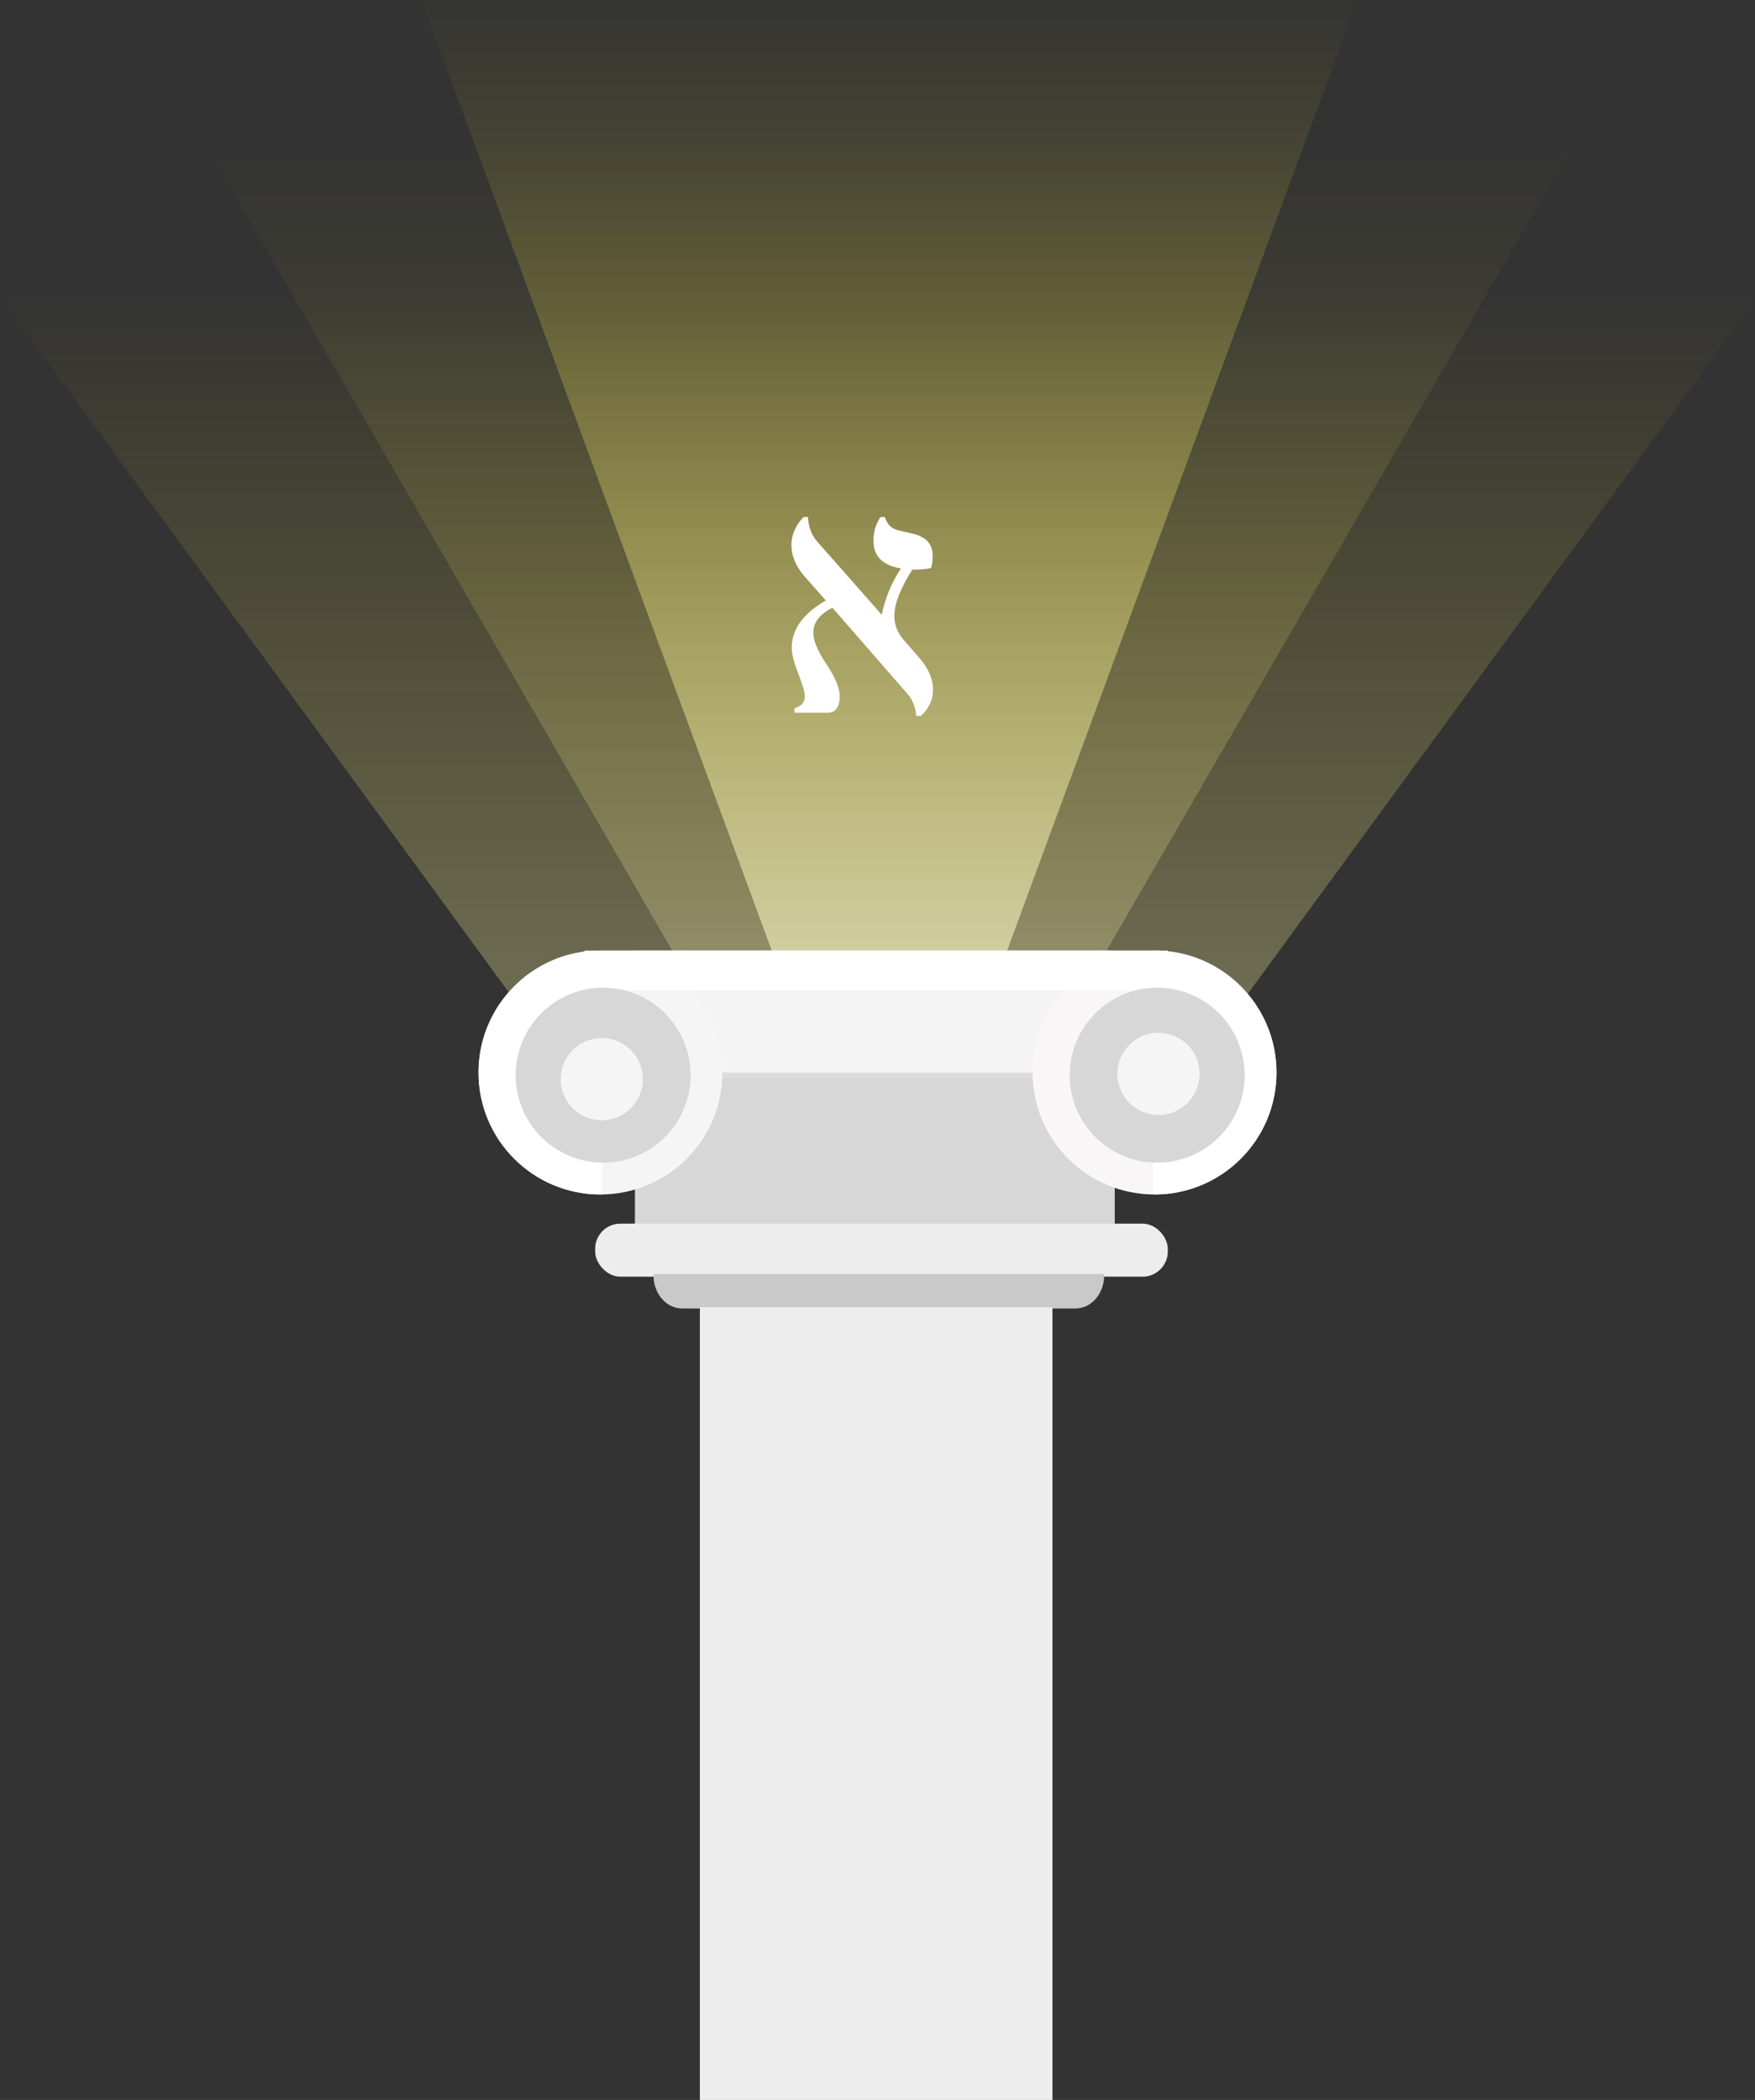 <?xml version="1.0" encoding="UTF-8" standalone="no"?>
<svg width="662px" height="792px" viewBox="0 0 662 792" version="1.1" xmlns="http://www.w3.org/2000/svg" xmlns:xlink="http://www.w3.org/1999/xlink">
    <rect x="0" y="0" width="662" height="792" fill="#333333" stroke="none"/>
    <defs>
        <linearGradient x1="50%" y1="0%" x2="50%" y2="100%" id="linearGradient-1">
            <stop stop-color="#FFFFFF" offset="0%"></stop>
            <stop stop-color="#F8E71C" stop-opacity="0" offset="100%"></stop>
        </linearGradient>
        <rect id="path-2" x="264" y="493" width="133" height="299"></rect>
    </defs>
    <g id="Page-4" stroke="none" stroke-width="1" fill="none" fill-rule="evenodd">
        <g id="Artboard-1" transform="translate(-96, -117)">
            <g id="Pillar" transform="translate(96, 117)">
                <g id="Group">
                    <polygon id="Triangle-1-Copy" opacity="0.377" fill="url(#linearGradient-1)" transform="translate(335.5, 278.5) scale(1, -1) translate(-335.5, -278.5) " points="335.5 57 592 500 79 500 "></polygon>
                    <polygon id="Triangle-1-Copy-2" opacity="0.506" fill="url(#linearGradient-1)" transform="translate(331.5, 338.5) scale(1, -1) translate(-331.5, -338.5) " points="331.5 112 663 565 0 565 "></polygon>
                    <polygon id="Triangle-1" opacity="0.8" fill="url(#linearGradient-1)" transform="translate(335.5, 239.5) scale(1, -1) translate(-335.5, -239.5) " points="335.5 0 512 479 159 479 "></polygon>
                    <g id="א-+-0" transform="translate(298, 195)" fill="#FFFFFF">
                        <path d="M49.372,75 L47.616,75 C47.356,71.661 46.228,68.864 44.233,66.609 L16.003,34.215 C11.189,36.644 8.782,39.766 8.782,43.582 C8.782,46.531 10.322,50.325 13.401,54.965 C16.957,60.256 18.735,64.462 18.735,67.585 C18.735,71.748 17.152,73.829 13.986,73.829 L1.692,73.829 L1.692,72.073 C4.294,71.379 5.595,69.883 5.595,67.585 C5.595,66.154 4.771,63.313 3.123,59.063 C1.475,54.857 0.651,51.605 0.651,49.306 C0.651,42.324 4.944,36.383 13.531,31.483 L5.53,22.441 C2.191,18.625 0.521,14.657 0.521,10.538 C0.521,6.808 2.039,3.296 5.075,0 L6.766,0 C6.983,3.773 8.11,6.808 10.148,9.107 L34.606,36.882 C35.864,30.637 38.271,24.805 41.827,19.384 C34.931,18.257 31.484,14.788 31.484,8.977 C31.484,5.551 32.373,2.559 34.151,0 L35.842,0 C36.536,2.689 38.206,4.358 40.851,5.009 L46.445,6.31 C51.345,7.48 53.795,10.234 53.795,14.571 C53.795,16.479 53.6,18.018 53.21,19.189 C51.779,19.623 49.415,19.84 46.12,19.84 C41.61,26.951 39.355,32.762 39.355,37.272 C39.355,40.611 40.504,43.604 42.802,46.249 L48.852,53.209 C52.234,57.069 53.925,61.058 53.925,65.178 C53.925,68.907 52.408,72.181 49.372,75 L49.372,75 Z" id="א"></path>
                    </g>
                </g>
                <rect id="Rectangle-7" stroke="#D7D7D7" fill="#D7D7D7" x="240" y="359" width="180" height="103"></rect>
                <rect id="Rectangle-9" stroke="#DDDCDC" fill="#DDDCDC" x="272" y="404" width="119" height="2"></rect>
                <rect id="Rectangle-8" stroke="#F5F4F4" fill="#F5F4F4" x="228" y="359" width="209" height="45"></rect>
                <circle id="Oval-1-Copy-5" stroke="#F8F6F6" fill="#F8F6F6" cx="435.5" cy="404.5" r="45.5"></circle>
                <circle id="Oval-1-Copy-8" stroke="#F6F5F5" fill="#F6F5F5" cx="226.5" cy="404.5" r="45.5"></circle>
                <path d="M440,359.22 C463.017,361.479 481,380.89 481,404.5 C481,429.629 460.629,450 435.5,450 L435.5,373 L226.5,373 L226.5,450 C201.371,450 181,429.629 181,404.5 C181,381.233 198.465,362.044 221,359.329 L221,359 L440,359 L440,359.22 L440,359.22 Z" id="Oval-1-Copy-9" stroke="#FFFFFF" fill="#FFFFFF"></path>
                <path d="M436.5,438 C454.449,438 469,423.449 469,405.5 C469,387.551 454.449,373 436.5,373 C418.551,373 404,387.551 404,405.5 C404,423.449 418.551,438 436.5,438 Z" id="Oval-1-Copy-3" stroke="#D7D7D7" fill="#D7D7D7"></path>
                <path d="M437,420 C445.284,420 452,413.284 452,405 C452,396.716 445.284,390 437,390 C428.716,390 422,396.716 422,405 C422,413.284 428.716,420 437,420 Z" id="Oval-1-Copy-4" stroke="#F6F5F5" fill="#F6F5F5"></path>
                <path d="M227.5,438 C245.449,438 260,423.449 260,405.5 C260,387.551 245.449,373 227.5,373 C209.551,373 195,387.551 195,405.5 C195,423.449 209.551,438 227.5,438 Z" id="Oval-1-Copy-6" stroke="#D7D7D7" fill="#D7D7D7"></path>
                <path d="M227,422 C235.284,422 242,415.284 242,407 C242,398.716 235.284,392 227,392 C218.716,392 212,398.716 212,407 C212,415.284 218.716,422 227,422 Z" id="Oval-1-Copy-7" stroke="#F6F5F5" fill="#F6F5F5"></path>
                <rect id="Rectangle-6" stroke="#EDEDED" fill="#EDEDED" x="225" y="462" width="215" height="19" rx="9"></rect>
                <path d="M416,481 C416,487.627 411.392,493 405.683,493 L257.317,493 C251.619,493 247,487.614 247,481 L416,481 Z" id="Rectangle-5" stroke="#C9C9C9" fill="#C9C9C9"></path>
                <mask id="mask-3" fill="white">
                    <use xlink:href="#path-2"></use>
                </mask>
                <use id="Mask" fill="#EDEDED" xlink:href="#path-2"></use>
                <rect id="Rectangle-2" fill="#D7D7D7" mask="url(#mask-3)" x="285" y="514" width="21" height="299" rx="9"></rect>
                <rect id="Rectangle-2-Copy" fill="#D7D7D7" mask="url(#mask-3)" x="320" y="514" width="21" height="299" rx="9"></rect>
                <rect id="Rectangle-2-Copy-2" fill="#D7D7D7" mask="url(#mask-3)" x="355" y="514" width="21" height="299" rx="9"></rect>
            </g>
        </g>
    </g>
</svg>
